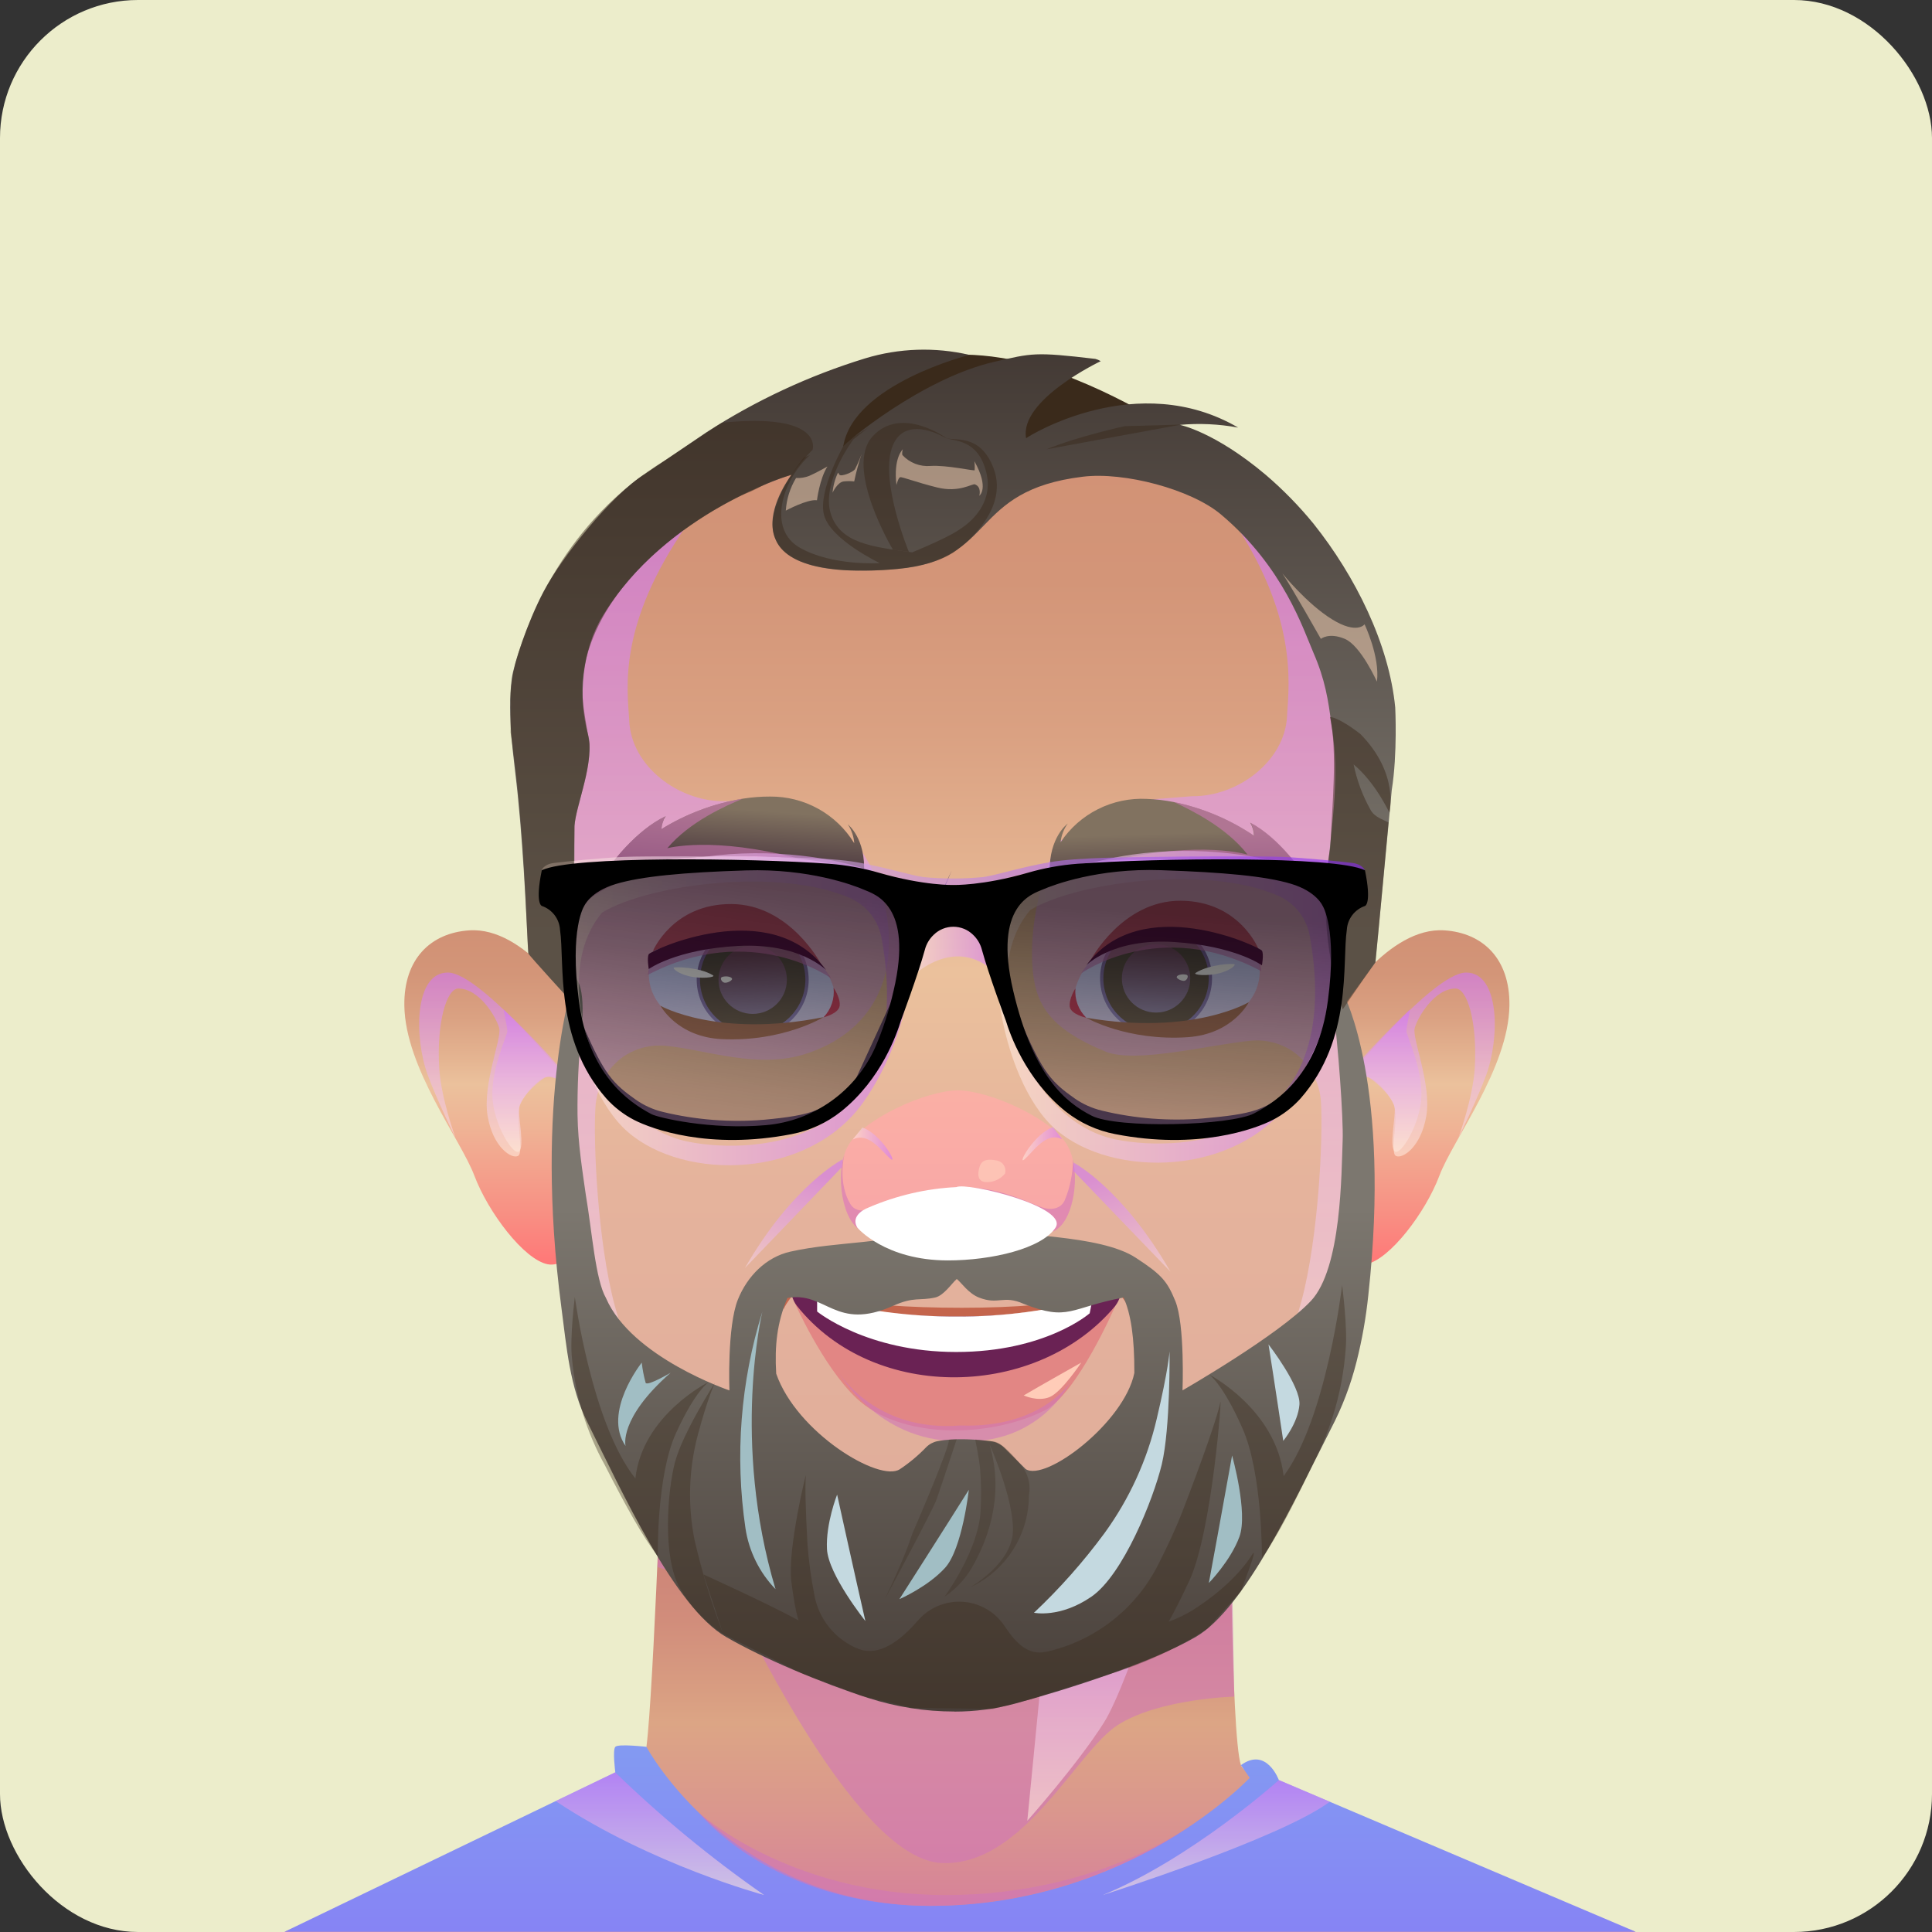 <svg width="280" height="280" viewBox="0 0 280 280" fill="none" xmlns="http://www.w3.org/2000/svg">
<rect x="0" y="0" width="280" height="280" fill="#333333" stroke="none"/>
<rect width="280" height="280" rx="20" fill="#ECEDCB"/>
<path d="M83.226 145.785C83.226 145.785 76.194 134.277 68.001 134.835C62.446 135.207 58.51 138.949 58.6 145.728C58.724 154.796 66.76 165.098 68.751 170.389C70.741 175.681 75.94 182.562 79.385 183.227C82.831 183.892 87.319 177.372 87.319 177.372C87.319 177.372 85.103 154.007 83.226 145.785Z" fill="url(#paint0_linear_1112_3078)"/>
<path style="mix-blend-mode:multiply" opacity="0.6" d="M83.226 157.558C83.226 157.558 69.794 140.95 64.899 140.95C60.005 140.95 60.01 150.395 61.984 155.788C63.348 159.519 66.016 164.912 66.016 164.912C66.016 164.912 63.901 159.119 63.653 154.768C63.264 148.101 64.747 143.255 66.433 143.266C69.529 143.266 71.965 147.515 72.354 149.02C72.743 150.524 69.906 157.101 70.662 161.688C71.418 166.276 74.164 168.023 75.083 167.521C76.002 167.019 74.581 161.852 75.416 160.02C76.25 158.189 78.669 155.512 80.085 156.075C81.5 156.639 83.226 157.558 83.226 157.558Z" fill="url(#paint1_linear_1112_3078)"/>
<path style="mix-blend-mode:multiply" opacity="0.6" d="M83.226 157.557C83.226 157.557 79.91 155.574 78.901 156.205C77.891 156.836 75.331 159.141 75.224 160.589C75.117 162.038 76.036 166.157 75.224 166.873C74.412 167.589 71.485 162.928 71.356 158.842C71.226 154.757 73.527 150.006 73.527 149.454C73.527 148.901 72.963 146.264 72.963 146.264C72.963 146.264 80.829 153.658 83.226 157.557Z" fill="url(#paint2_linear_1112_3078)"/>
<path d="M95.97 209.517C95.97 209.517 94.492 250.419 93.494 254.308C92.496 258.196 41.227 279.977 41.227 279.977H237.055C237.055 279.977 181.343 260.309 179.843 255.807C178.343 251.304 178.281 212.571 178.281 212.571L95.97 209.517Z" fill="url(#paint3_linear_1112_3078)"/>
<path d="M93.686 253.164C93.686 253.164 89.598 252.69 89.175 253.164C88.752 253.637 89.175 256.86 89.175 256.86L41.244 279.966H237.055L185.346 257.987C185.346 257.987 183.564 253.096 179.843 255.818L181.117 257.655C181.117 257.655 163.772 276.213 134.878 276.213C105.984 276.213 93.686 253.164 93.686 253.164Z" fill="url(#paint4_linear_1112_3078)"/>
<g style="mix-blend-mode:multiply" opacity="0.6">
<path d="M95.293 227.116C95.293 227.116 104.947 229.827 107.281 233.997C109.616 238.168 124.627 269.501 136.474 270.008C148.321 270.515 155.99 253.84 161.996 250.002C168.001 246.164 178.879 245.888 178.879 245.888L178.258 211.574L95.981 210.21L95.293 227.116Z" fill="#D177B8"/>
</g>
<path style="mix-blend-mode:multiply" opacity="0.6" d="M151.936 232.639L148.885 263.877C148.885 263.877 156.216 255.643 159.994 249.641C163.772 243.64 170.753 220.134 170.753 220.134L151.936 232.639Z" fill="url(#paint5_linear_1112_3078)"/>
<path style="mix-blend-mode:multiply" opacity="0.6" d="M185.346 257.976C185.346 257.976 172.766 269.309 159.819 274.646C159.819 274.646 185.527 266.475 192.722 261.121L185.346 257.976Z" fill="url(#paint6_linear_1112_3078)"/>
<path style="mix-blend-mode:multiply" opacity="0.6" d="M89.158 256.861C95.86 263.365 103.081 269.313 110.749 274.646C110.749 274.646 94.475 270.301 80.525 261.025L89.158 256.861Z" fill="url(#paint7_linear_1112_3078)"/>
<g style="mix-blend-mode:multiply" opacity="0.6">
<path d="M101.236 262.665C101.236 262.665 114.352 274.646 137.089 274.646C159.825 274.646 173.584 263.877 173.584 263.877C173.584 263.877 157.936 276.202 134.861 276.202C111.787 276.202 101.236 262.665 101.236 262.665Z" fill="#D177B8"/>
</g>
<path d="M194.132 145.785C194.132 145.785 201.164 134.277 209.357 134.835C214.911 135.207 218.847 138.949 218.757 145.728C218.633 154.796 210.597 165.098 208.607 170.389C206.616 175.681 201.423 182.562 197.972 183.227C194.521 183.892 190.038 177.372 190.038 177.372C190.038 177.372 192.282 154.007 194.132 145.785Z" fill="url(#paint8_linear_1112_3078)"/>
<path style="mix-blend-mode:multiply" opacity="0.6" d="M194.132 157.558C194.132 157.558 207.586 140.95 212.481 140.95C217.375 140.95 217.37 150.395 215.396 155.788C214.032 159.519 211.364 164.912 211.364 164.912C211.364 164.912 213.479 159.119 213.733 154.768C214.122 148.101 212.639 143.255 210.953 143.266C207.857 143.266 205.415 147.515 205.026 149.02C204.637 150.524 207.474 157.101 206.718 161.688C205.962 166.276 203.216 168.023 202.297 167.521C201.378 167.019 202.799 161.852 201.964 160.02C201.13 158.189 198.711 155.512 197.295 156.075C195.88 156.639 194.132 157.558 194.132 157.558Z" fill="url(#paint9_linear_1112_3078)"/>
<path style="mix-blend-mode:multiply" opacity="0.6" d="M194.132 157.557C194.132 157.557 197.448 155.574 198.457 156.205C199.466 156.836 202.026 159.141 202.133 160.589C202.241 162.038 201.321 166.157 202.133 166.873C202.945 167.589 205.872 162.928 206.002 158.842C206.131 154.757 203.831 150.006 203.831 149.454C203.831 148.901 204.366 146.264 204.366 146.264C204.366 146.264 196.568 153.658 194.132 157.557Z" fill="url(#paint10_linear_1112_3078)"/>
<path d="M195.175 147.03C199.748 162.348 195.902 168.366 194.611 178.448C193.32 188.53 190.715 196.544 189.119 200.342C188.216 202.286 187.003 204.069 185.527 205.623C180.982 210.734 173.758 216.11 168.864 221.154C167.134 222.92 165.268 224.546 163.281 226.017H163.253C160.653 227.998 157.829 229.666 154.84 230.988C150.176 232.904 138.075 232.904 138.075 232.904C138.075 232.904 125.98 232.904 121.316 230.988C116.065 228.626 111.308 225.291 107.298 221.16C101.518 215.203 93.517 208.716 89.485 202.822C88.887 201.96 87.793 198.843 87.432 198.009C86 194.594 84.472 188.006 83.079 179.232C82.752 177.199 82.376 175.172 81.951 173.151C79.183 159.879 80.823 154.897 83 145.402C84.128 116.261 76.515 98.103 79.402 90.315C82.29 82.526 118.931 61.923 138.047 61.923C151.473 61.923 172.8 69.221 185.047 78.052C190.247 81.805 194.549 88.044 195.412 90.36C198.321 98.142 192.299 137.394 195.175 147.03Z" fill="url(#paint11_linear_1112_3078)"/>
<path style="mix-blend-mode:multiply" opacity="0.6" d="M188.623 188.542C186.367 196.995 180.982 207.319 177.136 212.244C173.928 216.353 165.176 225.544 164.415 226.249C166.386 224.778 168.235 223.151 169.946 221.385C175.642 214.476 188.217 203.864 188.651 201.182C190.664 197.44 193.495 187.888 194.854 177.44C196.111 167.262 199.365 163.757 195.587 148.417C192.361 139.231 198.085 101.045 195.214 93.257C194.363 90.94 183.164 78.193 178.004 74.445C188.155 88.996 186.818 99.067 186.531 103.62C186.531 103.665 186.531 103.71 186.531 103.761C186.226 110.332 179.363 115.46 172.777 115.393L164.573 116.03L153.233 122.06C153.233 122.06 149.111 130.473 149.607 139.704C149.911 145.34 151.834 148.952 160.231 152.407C164.556 154.182 175.388 151.398 181.095 150.846C183.272 150.599 185.467 151.123 187.297 152.328C188.516 153.168 189.524 154.278 190.244 155.571C190.964 156.864 191.376 158.306 191.448 159.784C191.758 164.872 191.098 179.288 188.623 188.542Z" fill="url(#paint12_linear_1112_3078)"/>
<path style="mix-blend-mode:multiply" opacity="0.6" d="M89.107 189.268C91.363 197.722 96.748 208.046 100.588 212.966C103.796 217.074 112.554 226.271 113.309 226.975C111.337 225.504 109.487 223.876 107.777 222.106C102.082 215.203 89.733 204.557 89.079 201.903C87.066 198.161 84.269 188.136 82.876 178.166C81.523 168.282 78.365 164.483 82.143 149.144C85.267 139.265 79.639 101.766 82.51 93.978C83.367 91.667 94.458 79.737 99.618 75.989C89.468 90.546 90.906 99.788 91.193 104.347C91.193 104.392 91.193 104.437 91.193 104.482C91.492 111.059 98.361 116.187 104.947 116.114L111.815 116.041L124.491 122.803C127.613 127.216 129.128 132.564 128.782 137.957C128.478 143.593 125.354 149.989 116.698 152.756C109.802 154.965 102.336 152.142 96.646 151.584C94.469 151.338 92.274 151.862 90.443 153.066C89.227 153.908 88.22 155.018 87.5 156.311C86.78 157.604 86.368 159.044 86.293 160.522C85.972 165.594 86.609 180.015 89.107 189.268Z" fill="url(#paint13_linear_1112_3078)"/>
<g style="mix-blend-mode:multiply" opacity="0.6">
<path d="M186.085 204.98C180.61 209.928 174.311 216.849 169.416 221.887C167.69 223.656 165.825 225.284 163.84 226.756C161.231 228.732 158.4 230.397 155.404 231.715C150.735 233.631 138.639 233.631 138.639 233.631C138.639 233.631 126.544 233.631 121.88 231.715C116.627 229.355 111.87 226.02 107.862 221.887C102.082 215.93 93.432 208.519 89.428 202.613C93.493 207.197 97.874 211.49 102.539 215.462C109.447 221.222 120.956 232.188 138.639 232.188C156.323 232.188 169.574 219.08 172.332 217.074C175.089 215.068 185.724 205.262 186.085 204.98Z" fill="#D177B8"/>
</g>
<path d="M155.517 145.666C155.517 147.977 164.195 149.837 171.644 149.251C178.85 148.687 182.815 145.018 182.561 140.268C182.307 135.517 177.283 132.519 169.439 133.567C160.857 134.694 155.5 140.194 155.517 145.666Z" fill="url(#paint14_linear_1112_3078)"/>
<path d="M155.86 143.238C155.791 144.02 155.897 144.808 156.169 145.544C156.441 146.281 156.873 146.948 157.434 147.498C157.434 147.498 155.178 147.019 155.037 145.881C154.896 144.742 155.86 143.238 155.86 143.238Z" fill="#DD4C6A"/>
<path d="M167.544 149.904C172.026 149.904 175.659 146.274 175.659 141.795C175.659 137.316 172.026 133.686 167.544 133.686C163.063 133.686 159.43 137.316 159.43 141.795C159.43 146.274 163.063 149.904 167.544 149.904Z" fill="url(#paint15_linear_1112_3078)"/>
<path d="M167.544 149.425C171.761 149.425 175.179 146.009 175.179 141.795C175.179 137.581 171.761 134.165 167.544 134.165C163.328 134.165 159.909 137.581 159.909 141.795C159.909 146.009 163.328 149.425 167.544 149.425Z" fill="url(#paint16_linear_1112_3078)"/>
<path style="mix-blend-mode:multiply" d="M167.544 146.749C170.282 146.749 172.501 144.531 172.501 141.795C172.501 139.059 170.282 136.841 167.544 136.841C164.807 136.841 162.588 139.059 162.588 141.795C162.588 144.531 164.807 146.749 167.544 146.749Z" fill="url(#paint17_linear_1112_3078)"/>
<path d="M173.285 140.995C172.783 141.316 175.055 141.491 176.77 141.04C178.309 140.628 179.07 139.913 178.929 139.755C178.788 139.597 175.275 139.727 173.285 140.995Z" fill="white"/>
<path d="M171.982 141.282C171.345 141.085 170.578 141.316 170.539 141.581C170.499 141.846 171.283 142.218 171.666 142.144C172.05 142.071 172.321 141.395 171.982 141.282Z" fill="white"/>
<g style="mix-blend-mode:multiply" opacity="0.6">
<path d="M156.718 141.045C156.718 141.045 168.131 132.885 182.792 140.752L182.679 139.924C182.679 139.924 182.318 136.295 171.542 134.987C160.766 133.68 156.718 141.045 156.718 141.045Z" fill="#D177B8"/>
</g>
<path d="M157.434 147.498C157.434 147.498 163.338 150.919 172.157 150.316C178.687 149.854 180.982 145.244 180.982 145.244C180.982 145.244 172.845 150.124 157.434 147.498Z" fill="#B47C62"/>
<path d="M158.077 139.129C158.077 139.129 162.65 130.479 171.142 130.541C179.634 130.603 182.375 137.512 182.375 137.512C182.375 137.512 167.668 131.369 158.077 139.129Z" fill="#C6546F"/>
<path d="M157.434 139.901C157.434 139.901 161.217 135.957 170.127 136.52C179.036 137.084 182.888 139.901 182.888 139.901C182.888 139.901 183.187 138.284 182.888 137.777C182.589 137.27 165.441 129.059 157.434 139.901Z" fill="#5B164A"/>
<path d="M121.209 145.537C121.266 147.842 112.644 149.938 105.184 149.549C97.966 149.177 93.906 145.605 94.03 140.859C94.154 136.114 99.105 132.97 106.965 133.798C115.576 134.694 121.08 140.065 121.209 145.537Z" fill="url(#paint18_linear_1112_3078)"/>
<path d="M120.803 143.147C120.893 143.927 120.808 144.716 120.556 145.458C120.303 146.201 119.889 146.878 119.343 147.442C119.343 147.442 121.57 146.906 121.694 145.751C121.818 144.596 120.803 143.147 120.803 143.147Z" fill="#DD4C6A"/>
<path d="M109.086 150.096C113.567 150.096 117.2 146.465 117.2 141.987C117.2 137.508 113.567 133.877 109.086 133.877C104.604 133.877 100.971 137.508 100.971 141.987C100.971 146.465 104.604 150.096 109.086 150.096Z" fill="url(#paint19_linear_1112_3078)"/>
<path d="M109.086 149.617C113.302 149.617 116.721 146.201 116.721 141.987C116.721 137.772 113.302 134.356 109.086 134.356C104.869 134.356 101.451 137.772 101.451 141.987C101.451 146.201 104.869 149.617 109.086 149.617Z" fill="url(#paint20_linear_1112_3078)"/>
<path style="mix-blend-mode:multiply" d="M109.086 146.94C111.823 146.94 114.042 144.722 114.042 141.987C114.042 139.251 111.823 137.033 109.086 137.033C106.348 137.033 104.129 139.251 104.129 141.987C104.129 144.722 106.348 146.94 109.086 146.94Z" fill="url(#paint21_linear_1112_3078)"/>
<path d="M103.323 141.339C103.836 141.648 101.569 141.902 99.844 141.474C98.293 141.107 97.509 140.392 97.644 140.251C97.78 140.11 101.298 140.121 103.323 141.339Z" fill="white"/>
<path d="M104.653 141.592C105.285 141.378 106.052 141.592 106.097 141.851C106.142 142.11 105.37 142.511 104.969 142.415C104.569 142.319 104.281 141.71 104.653 141.592Z" fill="white"/>
<g style="mix-blend-mode:multiply" opacity="0.6">
<path d="M120.442 141.772C120.442 141.772 108.894 133.426 93.894 141.282L94.019 140.443C94.019 140.443 94.413 136.774 105.403 135.534C116.394 134.294 120.442 141.772 120.442 141.772Z" fill="#D177B8"/>
</g>
<path d="M119.343 147.414C119.343 147.414 113.529 150.998 104.682 150.603C98.141 150.316 95.727 145.768 95.727 145.768C95.727 145.768 104.005 150.474 119.343 147.414Z" fill="#B47C62"/>
<path d="M119.021 139.766C119.021 139.766 114.51 131.059 105.996 131.02C97.481 130.98 94.616 137.845 94.616 137.845C94.616 137.845 109.48 131.877 119.021 139.766Z" fill="#C6546F"/>
<path d="M119.738 140.611C119.738 140.611 115.948 136.61 106.943 137.095C97.938 137.58 94.024 140.442 94.024 140.442C94.024 140.442 93.737 138.797 94.024 138.29C94.312 137.782 111.73 129.56 119.738 140.611Z" fill="#5B164A"/>
<path d="M152.167 178.583C148.784 179.147 148.192 177.71 145.276 177.71C142.361 177.71 141.397 179.649 138.825 179.649C136.254 179.649 135.284 177.71 132.374 177.71C129.465 177.71 128.878 179.164 125.489 178.583C122.433 178.059 121.029 171.426 122.394 167.273C122.394 167.273 122.394 167.273 122.394 167.245C122.539 166.805 122.728 166.38 122.957 165.977C125.213 162.1 134.309 158.025 138.82 158.025C143.331 158.025 152.449 162.1 154.682 165.977C155.046 166.628 155.312 167.328 155.471 168.056C156.447 172.21 155.032 178.088 152.167 178.583Z" fill="url(#paint22_linear_1112_3078)"/>
<g style="mix-blend-mode:multiply" opacity="0.6">
<path d="M152.167 178.583C148.784 179.147 148.192 177.71 145.276 177.71C142.361 177.71 141.397 179.648 138.825 179.648C136.254 179.648 135.284 177.71 132.374 177.71C129.465 177.71 128.878 179.164 125.489 178.583C122.433 178.059 121.029 171.426 122.394 167.273C122.292 167.667 121.429 171.471 123.239 174.498C123.893 175.591 125.269 175.625 126.459 175.157C129.126 174.12 133.79 172.007 139.818 172.069C144.893 172.119 148.964 174.244 150.943 174.96C152.28 175.439 153.763 175.23 154.327 173.917C155.094 172.058 155.492 170.067 155.5 168.056C156.447 172.21 155.032 178.087 152.167 178.583Z" fill="#D077B7"/>
</g>
<path d="M151.423 178.206C153.114 178.166 149.951 171.612 144.526 176.735C144.526 176.735 149.573 178.431 151.423 178.206Z" fill="url(#paint23_linear_1112_3078)"/>
<path d="M126.341 177.868C124.677 177.676 129.42 171.81 133.344 177.028C133.344 177.028 127.593 178.014 126.341 177.868Z" fill="url(#paint24_linear_1112_3078)"/>
<path style="mix-blend-mode:multiply" opacity="0.6" d="M123.578 165.154C125.873 163.971 127.79 166.873 129.014 167.921C130.237 168.969 127.773 164.371 124.982 163.413L123.578 165.154Z" fill="url(#paint25_linear_1112_3078)"/>
<path style="mix-blend-mode:multiply" opacity="0.6" d="M153.949 165.126C151.654 163.903 149.742 166.907 148.513 167.994C147.284 169.082 149.827 164.32 152.618 163.345L153.949 165.126Z" fill="url(#paint26_linear_1112_3078)"/>
<path opacity="0.7" d="M142.073 168.834C141.831 169.364 141.34 171.117 142.727 171.308C143.281 171.359 143.839 171.274 144.351 171.058C144.863 170.843 145.315 170.505 145.665 170.074C145.717 169.88 145.73 169.677 145.703 169.478C145.676 169.279 145.609 169.087 145.508 168.913C145.406 168.74 145.271 168.588 145.11 168.467C144.949 168.346 144.766 168.258 144.571 168.209C143.562 168.011 142.502 167.91 142.073 168.834Z" fill="#FFCDBD"/>
<path d="M124.801 54.236C131.186 51.588 138.18 50.763 145.006 51.852C156.582 53.633 169.061 61.737 169.061 61.737L134.872 75.567L116.901 65.378L124.801 54.236Z" fill="#3A2A1B"/>
<path d="M102.398 62.645C109.531 58.034 117.268 54.431 125.388 51.937C130.296 50.446 135.51 50.273 140.506 51.435C140.506 51.435 123.657 55.645 122.207 64.701C122.422 64.239 133.559 54.867 144.041 52.45C149.596 51.171 149.911 50.973 158.759 52.016C159.029 52.086 159.288 52.197 159.526 52.343C159.526 52.343 147.684 57.944 148.71 63.512C149.207 63.107 164.871 53.459 179.442 61.968C176.654 61.453 173.808 61.32 170.984 61.574C170.984 61.574 176.003 62.543 183.452 68.827C185.962 70.974 188.276 73.34 190.365 75.899C196.444 83.513 201.327 93.369 202.207 102.544C202.207 102.544 202.551 109.199 201.705 114.485L199.348 139.468L194.605 145.965C192.614 139.98 191.847 133.656 192.35 127.368C192.451 124.781 193.404 117.512 193.478 114.063C193.63 111.047 193.458 108.024 192.965 105.046C192.502 101.411 192.034 98.469 190.354 94.603C188.871 91.177 186.012 82.177 176.944 74.552C172.602 70.906 162.926 68.353 156.949 69.086C140.37 71.081 144.476 81.18 130.113 82.453C102.274 84.91 114.719 68.798 114.719 68.798C114.719 68.798 96.505 74.124 87.28 89.374C84.393 94.136 83.711 101.09 85.21 106.382C86.293 110.191 83.412 116.875 83.254 119.76C83.254 133.657 83.006 145.396 83.006 145.396C83.006 145.396 76.594 138.385 76.577 138.16C76.414 136.075 76.013 124.905 75.038 115.246C74.474 109.611 73.442 103.902 74.181 98.289C74.446 96.294 76.487 90.078 78.754 85.778C81.399 80.768 88.662 71.656 93.488 68.68L102.398 62.645Z" fill="url(#paint27_linear_1112_3078)"/>
<path d="M152.128 126.399C152.128 126.399 154.868 125.091 161.573 124.646C163.563 124.511 165.898 124.46 168.616 124.533C175.445 124.679 182.248 125.434 188.944 126.788C188.871 126.579 185.437 121.434 181.168 119.219C181.522 119.79 181.717 120.446 181.732 121.118C178.216 118.746 174.267 117.087 170.11 116.238C168.82 115.98 167.511 115.828 166.197 115.782C163.75 115.658 161.314 116.17 159.125 117.27C156.937 118.369 155.072 120.018 153.712 122.054C153.815 121.079 154.173 120.148 154.75 119.354C154.75 119.354 152.02 121.287 152.128 126.399Z" fill="url(#paint28_linear_1112_3078)"/>
<g style="mix-blend-mode:multiply" opacity="0.6">
<path d="M161.607 124.646C163.597 124.511 165.932 124.46 168.65 124.533C175.479 124.679 182.282 125.434 188.978 126.788C188.905 126.579 185.47 121.434 181.202 119.219C181.556 119.79 181.751 120.446 181.766 121.118C178.249 118.746 174.301 117.087 170.144 116.238C172.529 117.365 177.723 119.862 180.801 123.846C180.779 123.868 174.272 121.795 161.607 124.646Z" fill="#CF77B6"/>
</g>
<path d="M159.791 185.008C159.791 185.008 162.853 187.741 163.738 189.77C163.738 189.77 164.234 186.225 161.764 184.535L159.791 185.008Z" fill="#C4654C"/>
<path d="M117.493 185.008C117.493 185.008 114.431 187.741 113.546 189.77C113.546 189.77 113.055 186.225 115.52 184.535L117.493 185.008Z" fill="#C4654C"/>
<path d="M116.388 187.352C116.388 187.352 123.093 189.533 139.395 189.533C155.697 189.533 161.263 187.104 161.263 187.104C161.263 187.104 153.492 190.796 138.566 190.796C123.64 190.796 116.388 187.352 116.388 187.352Z" fill="#C4654C"/>
<path d="M125.213 126.59C125.213 126.59 122.529 125.176 115.847 124.466C113.862 124.252 111.527 124.105 108.809 124.077C101.979 123.958 95.151 124.449 88.408 125.542C88.492 125.339 92.129 120.329 96.477 118.289C96.108 118.849 95.894 119.497 95.857 120.166C99.465 117.934 103.477 116.433 107.665 115.748C108.97 115.541 110.29 115.439 111.612 115.443C114.055 115.423 116.462 116.035 118.599 117.22C120.735 118.405 122.528 120.123 123.803 122.206C123.736 121.23 123.415 120.288 122.873 119.473C122.873 119.473 125.517 121.49 125.213 126.59Z" fill="url(#paint29_linear_1112_3078)"/>
<g style="mix-blend-mode:multiply" opacity="0.6">
<path d="M115.841 124.466C113.856 124.252 111.522 124.105 108.804 124.077C101.973 123.958 95.146 124.449 88.402 125.542C88.487 125.339 92.124 120.329 96.471 118.289C96.102 118.849 95.888 119.497 95.851 120.166C99.46 117.935 103.471 116.433 107.659 115.748C105.229 116.757 99.945 119.067 96.708 122.933C96.708 122.933 103.272 121.113 115.841 124.466Z" fill="#CF77B6"/>
</g>
<path d="M115.052 188.542C115.052 188.542 119.179 197.958 124.113 202.63C130.361 208.519 143.111 208.519 151.372 204.422C156.12 202.072 161.64 189.252 161.64 189.252L138.566 198.06L115.052 188.542Z" fill="#E28684"/>
<g style="mix-blend-mode:multiply" opacity="0.6">
<path d="M121.57 198.939C121.57 198.939 127.209 208.846 138.69 208.846C150.661 209.652 155.077 200.393 155.077 200.393C155.077 200.393 150.808 207.02 139.175 206.592C126.865 207.589 121.57 198.939 121.57 198.939Z" fill="#D177B8"/>
</g>
<path d="M161.64 186.93C161.64 186.93 154.603 190.807 138.566 190.807C122.523 190.807 115.491 186.93 115.491 186.93C113.907 187.189 115.491 189.252 115.491 189.252C126.73 203.385 150.453 202.737 161.64 189.252C161.64 189.252 163.219 187.189 161.64 186.93Z" fill="#6A2254"/>
<path d="M118.424 188.113V190.074C118.424 190.074 125.585 195.941 138.566 195.941C151.547 195.941 157.924 190.333 157.924 190.333L158.347 188.231C151.9 189.978 145.246 190.844 138.566 190.807C131.761 190.822 124.985 189.915 118.424 188.113Z" fill="white"/>
<path d="M148.637 212.898L145.553 209.827C145.021 209.298 144.329 208.961 143.585 208.869C141.837 208.649 138.47 208.356 135.842 208.869C135.229 208.998 134.666 209.304 134.224 209.748C133.075 210.943 131.799 212.009 130.418 212.926C127.48 214.893 115.463 207.635 112.492 199.08C112.255 195.011 112.61 191.703 114.116 188.108C119.755 187.11 121.051 192.999 129.47 189.235C132.459 187.893 133.277 188.547 135.527 188.046C136.795 187.764 137.963 185.955 138.634 185.386H138.696C139.372 185.949 140.353 187.437 141.865 188.046C144.735 189.173 145.383 187.629 148.372 188.97C154.936 191.545 154.97 189.533 162.836 188.046C163.902 190.424 164.42 193.878 164.398 198.978C162.943 206.152 151.519 214.825 148.637 212.904M138.329 248.058C141.308 248.062 144.274 247.67 147.148 246.891C154.744 244.829 166.834 240.98 173.273 237.249C180.519 233.051 187.89 216.849 192.914 207.02C194.529 203.938 195.771 200.675 196.613 197.299C197.405 194.15 197.971 190.948 198.305 187.719C201.66 157.253 194.775 144.196 194.775 144.196C194.296 144.302 193.874 144.582 193.589 144.98C193.304 145.378 193.176 145.867 193.23 146.354C193.912 151.156 194.707 162.072 194.589 165.233C194.402 169.95 194.459 183.785 189.987 188.541C185.329 193.495 171.379 201.503 171.379 201.503C171.379 201.503 171.745 191.968 170.33 188.541C169.168 185.724 168.413 184.76 164.618 182.292C159.351 178.826 146.551 179.215 143.945 178.088C142.383 178.381 138.87 180.624 138.639 180.669C138.639 180.669 135.183 178.414 133.598 178.099C129.166 180.325 121.429 179.852 114.55 181.396C111.009 182.19 108.302 184.969 106.943 188.333C105.358 192.278 105.714 201.509 105.714 201.509C105.714 201.509 91.532 196.724 87.821 188.119C86.288 185.459 85.797 178.414 84.895 173.128C84.427 169.787 83.767 165.83 83.699 161.593C83.659 157.56 83.847 153.527 84.263 149.516C84.985 142.302 83.248 141.626 83.248 141.626C83.248 141.626 77.31 158.792 81.376 189.618C82.12 195.293 82.572 201.013 85.132 206.135C90.156 216.189 97.746 232.904 105.206 237.227C110.619 240.36 119.027 243.893 125.839 246.086C129.873 247.386 134.085 248.048 138.323 248.047L138.329 248.058Z" fill="url(#paint30_linear_1112_3078)"/>
<g style="mix-blend-mode:soft-light">
<path d="M148.366 202.236C148.366 202.236 150.368 203.182 152.111 202.478C153.853 201.773 156.701 197.479 156.701 197.479C156.701 197.479 150.25 201.109 148.366 202.236Z" fill="#FFCCB8"/>
</g>
<path style="mix-blend-mode:multiply" opacity="0.6" d="M169.619 184.287C162.667 172.193 155.612 168.507 155.612 168.507L155.556 169.685L169.619 184.287Z" fill="url(#paint31_linear_1112_3078)"/>
<path style="mix-blend-mode:multiply" opacity="0.6" d="M107.964 183.768C114.911 171.674 122.134 168.022 122.134 168.022L122.016 169.15L107.964 183.768Z" fill="url(#paint32_linear_1112_3078)"/>
<path opacity="0.38" d="M143.872 247.68L149.207 246.311C149.207 246.311 153.667 244.863 160.896 242.597C165.883 241.091 170.63 238.882 174.993 236.037L179.82 230.655C179.82 230.655 182.64 223.403 181.393 225.409C180.147 227.415 177.401 230.481 172.76 233.417C171.687 234.061 170.554 234.599 169.377 235.023C170.121 233.693 171.108 231.794 172.366 229.089C175.693 221.937 177.164 201.475 176.849 203.244C176.533 205.014 174.424 211.134 171.339 219.125C170.437 221.458 169.197 224.107 167.888 226.688C166.295 229.873 164.013 232.664 161.209 234.86C158.404 237.056 155.146 238.601 151.671 239.385H151.592C149.088 239.948 147.301 238.258 145.592 235.665C144.916 234.644 144.012 233.793 142.95 233.181C141.888 232.57 140.699 232.213 139.475 232.141C138.252 232.068 137.028 232.281 135.902 232.762C134.775 233.244 133.776 233.981 132.983 234.916C130.429 237.869 127.395 240.033 124.593 239.024H124.548C122.859 238.379 121.368 237.306 120.221 235.909C119.074 234.513 118.311 232.842 118.006 231.061C117.538 228.661 117.21 226.236 117.025 223.797C116.743 218.725 116.653 214.938 116.8 213.884C116.946 212.83 114.11 224.502 114.679 229.128C115.181 233.186 115.655 234.595 115.745 234.843C110.963 232.25 101.964 228.187 101.964 228.187L104.823 236.832L116.072 242.467L124.954 245.798L132.25 247.517L143.872 247.68Z" fill="#3A2A1B"/>
<path opacity="0.38" d="M83.31 187.967C83.31 187.967 82.543 194.019 82.904 196.933C83.401 202.345 85.022 207.595 87.663 212.346C90.68 218.252 93.274 222.946 95.338 225.533C95.338 225.533 95.112 213.957 97.971 207.696C100.83 201.435 102.742 200.274 102.742 200.274C102.742 200.274 93.099 205.036 92.084 214.273C85.763 206.361 83.31 187.967 83.31 187.967Z" fill="#3A2A1B"/>
<path opacity="0.49" d="M201.231 119.197C200.577 126.1 199.844 134.587 199.314 139.484C197.058 142.663 194.605 146.281 194.605 146.281C194.605 146.281 190.472 134.852 192.79 122.843C193.06 116.909 193.867 108.872 192.75 103.919C192.75 103.919 193.81 103.8 197.143 106.365C202.855 112.152 201.361 117.788 201.361 117.788C201.361 117.788 199.359 113.432 196.179 110.788C196.645 113.078 197.463 115.281 198.603 117.32C199.184 118.436 200.397 118.746 201.231 119.197Z" fill="#3A2A1B"/>
<path opacity="0.38" d="M194.51 186.253C194.51 186.253 195.344 192.622 195.011 195.687C194.582 201.344 193.021 206.857 190.421 211.901C187.467 218.1 184.923 223.048 182.888 225.77C182.888 225.77 182.984 213.591 180.068 207.003C177.153 200.415 175.213 199.187 175.213 199.187C175.213 199.187 184.918 204.202 186.034 213.924C192.26 205.6 194.51 186.253 194.51 186.253Z" fill="#3A2A1B"/>
<g style="mix-blend-mode:soft-light">
<path d="M149.849 233.732C153.603 230.198 157.028 226.331 160.084 222.18C163.682 217.223 166.251 211.597 167.64 205.634C169.332 198.505 169.501 195.845 169.501 195.845C169.501 195.845 169.636 206.924 168.373 212.233C167.133 217.339 162.762 228.238 158.189 231.394C153.616 234.55 149.849 233.732 149.849 233.732Z" fill="#C4D9E0"/>
</g>
<path opacity="0.38" d="M104.823 236.815C103.106 232.351 101.71 227.771 100.644 223.11C99.653 218.077 99.823 212.885 101.14 207.927C102.663 202.292 103.616 200.393 103.616 200.393C103.616 200.393 98.907 207.719 97.808 211.974C96.748 216.043 95.953 225.64 98.535 230.16C100.065 232.851 102.222 235.134 104.823 236.815Z" fill="#3A2A1B"/>
<g style="mix-blend-mode:soft-light">
<path d="M90.663 209.562C90.663 209.562 89.598 205.617 97.188 198.95C97.188 198.95 93.838 200.928 93.573 200.415C93.305 199.454 93.116 198.472 93.009 197.479C93.009 197.479 87.274 204.665 90.663 209.562Z" fill="#A1BEC4"/>
</g>
<g style="mix-blend-mode:multiply">
<path d="M124.26 177.93C123.347 176.425 124.824 175.411 125.89 174.999C129.917 173.262 134.224 172.26 138.605 172.041C140.213 171.302 154.958 174.903 152.968 177.93C150.977 180.956 143.731 182.669 137.371 182.669C128.241 182.669 124.26 177.93 124.26 177.93Z" fill="white"/>
</g>
<path style="mix-blend-mode:multiply" opacity="0.6" d="M131.326 129.493C129.245 124.917 103.413 118.949 86.299 129.679C79.16 134.148 82.684 156.853 90.996 164.055C99.308 171.257 117.228 170.818 125.066 159.817C132.904 148.817 133.412 134.069 131.326 129.493ZM99.612 165.436C86.141 162.646 79.312 141.434 87.302 132.226C94.069 128.174 112.971 125.632 123.268 130.186C124.439 130.719 125.463 131.53 126.249 132.548C127.035 133.567 127.56 134.762 127.779 136.03C133.074 165.689 109.807 167.544 99.612 165.436Z" fill="url(#paint33_linear_1112_3078)"/>
<path style="mix-blend-mode:multiply" opacity="0.6" d="M193.354 129.16C191.267 124.584 165.441 118.616 148.321 129.346C141.188 133.815 144.712 156.52 153.018 163.694C161.325 170.868 179.256 170.457 187.089 159.451C194.921 148.445 195.44 133.736 193.354 129.16ZM161.64 165.126C148.169 162.308 141.306 141.102 149.331 131.876C156.063 127.825 174.999 125.283 185.29 129.836C186.467 130.366 187.496 131.175 188.288 132.194C189.079 133.213 189.608 134.41 189.829 135.68C195.102 165.329 171.835 167.211 161.64 165.126Z" fill="url(#paint34_linear_1112_3078)"/>
<path d="M137.923 126.156L123.882 156.673C120.02 160.967 117.589 161.638 110.749 162.28C105.833 162.69 100.883 162.31 96.088 161.153C94.671 160.815 93.332 160.21 92.141 159.372C88.825 157.039 87.568 155.67 84.635 148.913L87.59 158.239C88.732 159.565 90.109 160.669 91.65 161.497C94.182 162.844 101.868 165.588 113.839 163.154C113.839 163.154 113.868 163.154 113.839 163.154C116.918 162.218 117.482 162.59 119.788 160.578L119.828 160.539C121.847 158.769 124.401 157.687 125.726 155.315L137.923 126.156Z" fill="#634A66"/>
<path d="M184.563 160.454C187.089 159.558 188.019 157.507 189.344 155.134L187.844 156.78C183.982 161.074 181.219 161.452 174.379 162.094C169.463 162.501 164.513 162.121 159.718 160.967C158.292 160.627 156.944 160.023 155.742 159.186C152.426 156.853 151.169 155.478 148.237 148.721L149.641 153.15C150.458 155.785 151.893 158.186 153.825 160.155C154.246 160.603 154.726 160.992 155.252 161.311C157.783 162.652 168.537 165.633 177.441 162.967L184.563 160.454Z" fill="#634A66"/>
<path style="mix-blend-mode:multiply" opacity="0.6" d="M83.005 131.672C79.74 139.381 82.971 149.052 84.437 152.236C85.605 154.772 87.105 157.928 90.522 160.441C91.469 161.134 94.198 162.988 100.018 163.822C105.549 164.594 112.987 165.637 119.805 161.247C129.278 155.149 130.518 144.414 130.885 137.578C130.992 135.453 130.733 133.261 129.481 131.379C127.789 128.775 126.267 127.434 119.607 126.499C107.946 124.881 100.316 125.371 91.266 125.935C86.563 126.172 84.477 128.195 83.005 131.672Z" fill="url(#paint35_linear_1112_3078)"/>
<path style="mix-blend-mode:multiply" opacity="0.6" d="M192.057 131.262C195.322 138.972 192.09 148.636 190.624 151.826C189.457 154.356 187.957 157.518 184.54 160.031C183.593 160.725 180.863 162.579 175.038 163.413C169.507 164.19 162.069 165.233 155.257 160.843C145.778 154.74 144.543 144.004 144.177 137.174C144.064 135.055 144.323 132.863 145.581 130.975C147.272 128.377 148.795 127.03 155.454 126.1C167.116 124.483 174.745 124.973 183.796 125.537C188.465 125.756 190.574 127.785 192.057 131.262Z" fill="url(#paint36_linear_1112_3078)"/>
<path style="mix-blend-mode:multiply" opacity="0.6" d="M196.094 125.08C194.707 124.883 189.006 124.319 185.944 124.19C182.882 124.06 170.871 124.122 167.336 124.19C163.8 124.257 156.289 124.223 152.003 124.979C147.718 125.734 144.351 126.861 142.417 127.12C139.578 127.383 136.72 127.383 133.88 127.12C131.935 126.861 128.568 125.739 124.294 124.979C120.02 124.218 112.492 124.257 108.962 124.19C105.432 124.122 93.398 124.054 90.353 124.19C87.308 124.325 81.613 124.883 80.203 125.08C78.793 125.277 78.478 126.128 78.478 126.128C84.077 124.607 101.112 125.114 105.398 125.046C109.683 124.979 121.39 125.373 124.294 125.869C127.198 126.365 133.987 128.258 133.987 128.258H142.265C142.265 128.258 149.06 126.365 151.958 125.869C154.857 125.373 166.569 124.979 170.854 125.046C175.14 125.114 192.181 124.607 197.775 126.128C197.82 126.128 197.476 125.277 196.094 125.08Z" fill="url(#paint37_linear_1112_3078)"/>
<path style="mix-blend-mode:multiply" opacity="0.6" d="M131.264 142.426C131.264 142.426 137.951 134.734 144.504 141.198L144.346 136.824C144.346 136.824 138.932 130.428 131.827 137.332L131.264 142.426Z" fill="url(#paint38_linear_1112_3078)"/>
<path opacity="0.49" d="M96.5 66.646L104.597 61.269C119.473 59.765 117.77 65.164 117.77 65.164C116.67 66.307 115.649 67.523 114.713 68.804C109.994 70.247 110.907 70.416 107.879 71.622C107.879 71.622 89.13 79.827 85.007 95.246C83.84 100.194 84.523 102.093 85.425 107.768C85.6 112.147 83.536 116.542 83.265 119.602C83.085 127.402 83.152 145.526 83.152 145.526C83.152 145.526 76.577 138.352 76.572 138.2C76.273 134.925 76.098 120.391 74 106.156L74.046 102.048C73.826 99.985 74.457 96.976 74.835 95.618C76.543 89.886 81.726 75.572 96.5 66.646Z" fill="#3A2A1B"/>
<path opacity="0.27" d="M137.523 208.649C137.59 209.776 133.463 219.39 132.386 221.892C132.25 222.208 132.126 222.523 132.019 222.85C131.737 223.724 131.179 225.155 130.931 225.736C129.69 228.723 128.557 231.106 128.241 231.766C128.241 231.766 135.149 218.956 135.73 217.316C136.31 215.676 138.651 208.593 138.651 208.593L137.523 208.649Z" fill="#3A2A1B"/>
<path opacity="0.27" d="M149.122 216.674C149.127 219.218 148.473 221.72 147.223 223.936C145.973 226.153 144.17 228.007 141.989 229.32C141.557 229.583 141.109 229.818 140.647 230.024C141.053 229.793 146.675 226.434 146.804 221.887C146.928 217.17 143.421 209.353 143.421 209.353C145.705 217.068 142.885 223.746 140.776 227.319C139.799 228.954 138.47 230.352 136.886 231.411C136.886 231.411 141.741 224.851 142.113 219.069C142.231 217.003 142.209 214.932 142.045 212.87C141.915 211.45 141.34 208.626 141.34 208.626L144.03 208.925C144.03 208.925 145.276 208.75 148.372 212.87C149.103 213.994 149.371 215.357 149.122 216.674Z" fill="#3A2A1B"/>
<path opacity="0.49" d="M163.011 61.765C163.011 61.765 156.345 63.191 151.682 65.113L171.193 61.534L163.011 61.765Z" fill="#3A2A1B"/>
<g style="mix-blend-mode:soft-light" opacity="0.5">
<path d="M185.854 83.107C185.854 83.107 189.395 87.503 193.038 89.751C196.681 92 197.763 90.478 197.763 90.478C197.763 90.478 200.019 95.184 199.556 98.79C199.556 98.79 197.222 93.572 194.904 92.591C192.587 91.611 191.431 92.591 191.431 92.591C191.431 92.591 187.123 84.972 185.854 83.107Z" fill="#FFD9BB"/>
</g>
<g style="mix-blend-mode:soft-light">
<path d="M183.841 194.842C183.841 194.842 188.538 200.9 188.324 203.577C188.109 206.254 185.978 208.823 185.978 208.823C185.978 208.823 184.636 199.801 183.841 194.842Z" fill="#C4D9E0"/>
</g>
<g style="mix-blend-mode:soft-light">
<path d="M178.563 210.942C178.563 210.942 180.903 219.227 179.628 222.715C178.354 226.203 175.196 229.416 175.196 229.416C175.196 229.416 177.395 217.496 178.563 210.942Z" fill="#A1BEC4"/>
</g>
<g style="mix-blend-mode:soft-light">
<path d="M140.41 215.913C140.41 215.913 139.462 224.468 136.97 227.218C134.478 229.968 130.344 231.766 130.344 231.766C130.344 231.766 136.874 221.549 140.41 215.913Z" fill="#A1BEC4"/>
</g>
<g style="mix-blend-mode:soft-light">
<path d="M125.416 234.933C125.416 234.933 120.036 228.21 119.85 224.502C119.664 220.793 121.322 216.612 121.322 216.612C121.322 216.612 123.927 228.446 125.416 234.933Z" fill="#C4D9E0"/>
</g>
<path opacity="0.49" d="M138.882 79.545C138.882 79.545 146.365 74.276 144.019 67.93C142.118 62.802 138.38 63.935 137.06 63.49C138.34 63.958 141.735 63.642 142.936 68.438C144.273 73.746 139.141 76.671 139.141 76.671C139.141 76.671 138.07 77.624 132.2 80.052C126.662 79.258 121.672 78.852 120.358 74.304C119.1 69.897 123.431 64.019 123.674 63.687L125.895 61.923L123.465 63.49L122.568 64.025C122.348 64.408 118.508 71.098 119.416 74.614C120.347 78.221 127.514 81.608 127.514 81.608C127.514 81.608 120.702 82.076 115.943 79.393C111.183 76.711 113.309 69.649 117.375 65.958L117.2 66.031L116.484 66.324C116.112 66.787 110.354 73.853 112.413 78.159C114.195 83.028 124.598 82.667 124.598 82.667C124.598 82.667 134.624 83.113 138.882 79.545Z" fill="#3A2A1B"/>
<path opacity="0.49" d="M131.72 79.985C131.72 79.985 127.604 70.027 129.234 64.995C130.863 59.962 136.564 63.219 136.564 63.219L137.258 63.563C137.258 63.563 130.655 58.688 126.47 63.236C122.286 67.784 129.403 79.653 129.403 79.653L131.72 79.985Z" fill="#3A2A1B"/>
<g style="mix-blend-mode:soft-light" opacity="0.5">
<path d="M130.846 65.113C130.846 65.113 129.448 66.336 129.921 70.292C129.921 70.292 130.17 69.26 130.446 69.165C130.722 69.069 132.656 69.864 135.842 70.653C139.028 71.442 140.917 70.049 141.29 70.196C142.305 70.579 141.927 71.853 141.927 71.853C141.927 71.853 143.427 70.805 141.216 66.843C141.272 67.276 141.283 67.715 141.25 68.15C141.165 68.286 137.235 67.378 134.85 67.53C134.094 67.593 133.334 67.482 132.628 67.207C131.921 66.931 131.287 66.499 130.773 65.941C130.732 65.663 130.757 65.379 130.846 65.113Z" fill="#FFD9BB"/>
</g>
<g style="mix-blend-mode:soft-light" opacity="0.5">
<path d="M124.875 65.8C124.601 66.55 124.281 67.282 123.916 67.993C123.6 68.46 121.897 69.12 121.66 68.804L121.452 68.494C121.016 69.408 120.748 70.393 120.662 71.402C120.662 71.402 121.362 69.875 122.275 69.773C122.781 69.714 123.292 69.714 123.798 69.773C124.078 68.429 124.438 67.102 124.875 65.8Z" fill="#FFD9BB"/>
</g>
<g style="mix-blend-mode:soft-light" opacity="0.5">
<path d="M118.401 72.501C118.401 72.501 118.79 69.362 119.918 67.609C119.918 67.609 118.226 68.567 117.296 68.962C116.684 69.205 116.026 69.313 115.367 69.278C114.502 70.71 113.993 72.33 113.884 74C113.884 74 117.025 72.309 118.401 72.501Z" fill="#FFD9BB"/>
</g>
<g style="mix-blend-mode:soft-light">
<path d="M108.037 221.481C106.49 210.97 107.327 200.247 110.484 190.103C110.484 190.103 105.973 208.863 112.396 230.317C110.059 227.897 108.535 224.808 108.037 221.481Z" fill="#A1BEC4"/>
</g>
<path d="M197.82 126.128C193.574 124.009 167.527 124.364 156.182 125.182C153.741 125.364 151.326 125.8 148.975 126.483C142.434 128.377 138.171 128.259 138.171 128.259C138.171 128.259 133.908 128.377 127.373 126.483C125.022 125.8 122.607 125.364 120.166 125.182C108.821 124.364 82.769 124.009 78.523 126.128C77.513 130.992 78.523 131.296 78.523 131.296C79.256 131.544 79.899 132.004 80.369 132.618C80.839 133.233 81.115 133.973 81.162 134.745C81.872 139.614 80.31 150.558 87.855 159.181C89.007 160.464 90.383 161.527 91.915 162.319C94.447 163.616 102.781 166.698 114.753 164.36C117.363 163.858 119.814 162.735 121.897 161.085C127.767 156.385 129.995 149.781 130.564 147.926C130.564 147.926 133.062 141.226 134.027 137.687C134.238 136.834 134.693 136.061 135.335 135.461C136.095 134.723 137.112 134.311 138.171 134.311C139.23 134.311 140.248 134.723 141.008 135.461C141.65 136.061 142.104 136.834 142.316 137.687C143.28 141.226 145.778 147.926 145.778 147.926C146.342 149.781 148.598 156.38 154.445 161.085C156.535 162.736 158.991 163.859 161.607 164.36C173.572 166.698 181.907 163.616 184.438 162.319C185.972 161.529 187.347 160.465 188.499 159.181C196.049 150.558 194.481 139.614 195.192 134.745C195.24 133.973 195.517 133.234 195.987 132.62C196.457 132.005 197.099 131.545 197.831 131.296C197.831 131.296 198.823 130.992 197.82 126.128ZM129.499 143.598C128.869 146.406 127.98 149.149 126.843 151.792C125.45 154.909 123.249 157.597 120.468 159.578C117.687 161.56 114.427 162.763 111.025 163.063C102.99 163.79 95.338 161.97 94.396 161.463C90.951 159.637 85.295 155.625 83.902 145.086C82.51 134.548 84.663 131.313 84.663 131.313C84.663 131.313 85.526 129.239 89.225 128.123C92.924 127.007 99.015 126.433 108.121 126.145C117.228 125.858 123.668 128.275 125.19 128.935C126.713 129.594 132.442 131.093 129.499 143.615V143.598ZM192.44 145.069C191.047 155.608 185.239 159.513 181.794 161.339C178.348 163.165 161.911 163.593 158.206 161.694C154.501 159.795 149.787 156.12 146.844 143.598C143.9 131.076 149.635 129.56 151.158 128.901C152.68 128.242 159.114 125.807 168.221 126.111C177.328 126.416 183.412 126.974 187.117 128.09C190.822 129.205 191.684 131.279 191.684 131.279C191.684 131.279 193.839 134.548 192.44 145.086V145.069Z" fill="url(#paint39_linear_1112_3078)"/>
<defs>
<linearGradient id="paint0_linear_1112_3078" x1="73.008" y1="183.278" x2="73.008" y2="134.813" gradientUnits="userSpaceOnUse">
<stop stop-color="#FF7777"/>
<stop offset="0.15" stop-color="#F88F83"/>
<stop offset="0.41" stop-color="#EFB395"/>
<stop offset="0.54" stop-color="#EBC19C"/>
<stop offset="0.61" stop-color="#E5B592"/>
<stop offset="0.74" stop-color="#DAA182"/>
<stop offset="0.87" stop-color="#D39578"/>
<stop offset="1" stop-color="#D19175"/>
</linearGradient>
<linearGradient id="paint1_linear_1112_3078" x1="71.999" y1="167.622" x2="71.999" y2="140.95" gradientUnits="userSpaceOnUse">
<stop stop-color="#FFEADB"/>
<stop offset="0.99" stop-color="#D177F4"/>
</linearGradient>
<linearGradient id="paint2_linear_1112_3078" x1="77.31" y1="166.946" x2="77.31" y2="146.264" gradientUnits="userSpaceOnUse">
<stop stop-color="#FFEADB"/>
<stop offset="0.99" stop-color="#D177F4"/>
</linearGradient>
<linearGradient id="paint3_linear_1112_3078" x1="139.141" y1="279.977" x2="139.141" y2="209.517" gradientUnits="userSpaceOnUse">
<stop stop-color="#D57C9D"/>
<stop offset="0.25" stop-color="#DA978D"/>
<stop offset="0.43" stop-color="#DCA585"/>
<stop offset="0.46" stop-color="#DAA183"/>
<stop offset="0.64" stop-color="#D18D7B"/>
<stop offset="0.82" stop-color="#CC8177"/>
<stop offset="1" stop-color="#CA7D75"/>
</linearGradient>
<linearGradient id="paint4_linear_1112_3078" x1="139.141" y1="279.977" x2="139.141" y2="252.955" gradientUnits="userSpaceOnUse">
<stop offset="0.01" stop-color="#8684F4"/>
<stop offset="1" stop-color="#839AF2"/>
</linearGradient>
<linearGradient id="paint5_linear_1112_3078" x1="159.819" y1="263.877" x2="159.819" y2="220.134" gradientUnits="userSpaceOnUse">
<stop stop-color="#FFEADB"/>
<stop offset="0.99" stop-color="#D177F4"/>
</linearGradient>
<linearGradient id="paint6_linear_1112_3078" x1="176.268" y1="274.646" x2="176.268" y2="257.976" gradientUnits="userSpaceOnUse">
<stop stop-color="#FFEADB"/>
<stop offset="0.99" stop-color="#D177F4"/>
</linearGradient>
<linearGradient id="paint7_linear_1112_3078" x1="95.637" y1="274.646" x2="95.637" y2="256.861" gradientUnits="userSpaceOnUse">
<stop stop-color="#FFEADB"/>
<stop offset="0.99" stop-color="#D177F4"/>
</linearGradient>
<linearGradient id="paint8_linear_1112_3078" x1="204.366" y1="183.278" x2="204.366" y2="134.813" gradientUnits="userSpaceOnUse">
<stop stop-color="#FF7777"/>
<stop offset="0.15" stop-color="#F88F83"/>
<stop offset="0.41" stop-color="#EFB395"/>
<stop offset="0.54" stop-color="#EBC19C"/>
<stop offset="0.61" stop-color="#E5B592"/>
<stop offset="0.74" stop-color="#DAA182"/>
<stop offset="0.87" stop-color="#D39578"/>
<stop offset="1" stop-color="#D19175"/>
</linearGradient>
<linearGradient id="paint9_linear_1112_3078" x1="205.381" y1="167.622" x2="205.381" y2="140.95" gradientUnits="userSpaceOnUse">
<stop stop-color="#FFEADB"/>
<stop offset="0.99" stop-color="#D177F4"/>
</linearGradient>
<linearGradient id="paint10_linear_1112_3078" x1="200.07" y1="166.946" x2="200.07" y2="146.264" gradientUnits="userSpaceOnUse">
<stop stop-color="#FFEADB"/>
<stop offset="0.99" stop-color="#D177F4"/>
</linearGradient>
<linearGradient id="paint11_linear_1112_3078" x1="138.053" y1="232.904" x2="138.053" y2="61.923" gradientUnits="userSpaceOnUse">
<stop stop-color="#DFAC9B"/>
<stop offset="0.36" stop-color="#E5B39C"/>
<stop offset="0.54" stop-color="#EBC19C"/>
<stop offset="0.61" stop-color="#E5B592"/>
<stop offset="0.74" stop-color="#DAA182"/>
<stop offset="0.87" stop-color="#D39578"/>
<stop offset="1" stop-color="#D19175"/>
</linearGradient>
<linearGradient id="paint12_linear_1112_3078" x1="173.448" y1="226.249" x2="173.448" y2="74.445" gradientUnits="userSpaceOnUse">
<stop stop-color="#FFEADB"/>
<stop offset="0.99" stop-color="#D177F4"/>
</linearGradient>
<linearGradient id="paint13_linear_1112_3078" x1="104.603" y1="226.975" x2="104.603" y2="75.989" gradientUnits="userSpaceOnUse">
<stop stop-color="#FFEADB"/>
<stop offset="0.99" stop-color="#D177F4"/>
</linearGradient>
<linearGradient id="paint14_linear_1112_3078" x1="168.776" y1="149.411" x2="169.437" y2="133.228" gradientUnits="userSpaceOnUse">
<stop stop-color="#EEE2FF"/>
<stop offset="1" stop-color="#BDC9FB"/>
</linearGradient>
<linearGradient id="paint15_linear_1112_3078" x1="167.198" y1="149.917" x2="167.86" y2="133.711" gradientUnits="userSpaceOnUse">
<stop stop-color="#ACA1DB"/>
<stop offset="1" stop-color="#6A518A"/>
</linearGradient>
<linearGradient id="paint16_linear_1112_3078" x1="167.218" y1="149.438" x2="167.84" y2="134.19" gradientUnits="userSpaceOnUse">
<stop stop-color="#7F6F5E"/>
<stop offset="0.96" stop-color="#4F4741"/>
</linearGradient>
<linearGradient id="paint17_linear_1112_3078" x1="167.327" y1="146.763" x2="167.731" y2="136.864" gradientUnits="userSpaceOnUse">
<stop stop-color="#A79ABD"/>
<stop offset="0.99" stop-color="#724A60"/>
</linearGradient>
<linearGradient id="paint18_linear_1112_3078" x1="107.735" y1="150.792" x2="106.602" y2="134.595" gradientUnits="userSpaceOnUse">
<stop stop-color="#EEE2FF"/>
<stop offset="1" stop-color="#BDC9FB"/>
</linearGradient>
<linearGradient id="paint19_linear_1112_3078" x1="109.33" y1="151.247" x2="108.196" y2="135.033" gradientUnits="userSpaceOnUse">
<stop stop-color="#ACA1DB"/>
<stop offset="1" stop-color="#6A518A"/>
</linearGradient>
<linearGradient id="paint20_linear_1112_3078" x1="109.297" y1="150.773" x2="108.229" y2="135.507" gradientUnits="userSpaceOnUse">
<stop stop-color="#7F6F5E"/>
<stop offset="0.96" stop-color="#4F4741"/>
</linearGradient>
<linearGradient id="paint21_linear_1112_3078" x1="109.11" y1="148.096" x2="108.417" y2="138.189" gradientUnits="userSpaceOnUse">
<stop stop-color="#A79ABD"/>
<stop offset="0.99" stop-color="#724A60"/>
</linearGradient>
<linearGradient id="paint22_linear_1112_3078" x1="138.825" y1="158.606" x2="138.825" y2="178.775" gradientUnits="userSpaceOnUse">
<stop stop-color="#FAAFA5"/>
<stop offset="1" stop-color="#F9A6A7"/>
</linearGradient>
<linearGradient id="paint23_linear_1112_3078" x1="170.901" y1="153.562" x2="163.497" y2="152.969" gradientUnits="userSpaceOnUse">
<stop stop-color="#721E24"/>
<stop offset="1" stop-color="#510036"/>
</linearGradient>
<linearGradient id="paint24_linear_1112_3078" x1="125.998" y1="176.317" x2="133.34" y2="176.361" gradientUnits="userSpaceOnUse">
<stop stop-color="#721E24"/>
<stop offset="1" stop-color="#510036"/>
</linearGradient>
<linearGradient id="paint25_linear_1112_3078" x1="123.578" y1="165.752" x2="129.335" y2="165.752" gradientUnits="userSpaceOnUse">
<stop stop-color="#FFEADB"/>
<stop offset="0.99" stop-color="#D177F4"/>
</linearGradient>
<linearGradient id="paint26_linear_1112_3078" x1="148.197" y1="165.752" x2="153.949" y2="165.752" gradientUnits="userSpaceOnUse">
<stop stop-color="#FFEADB"/>
<stop offset="0.99" stop-color="#D177F4"/>
</linearGradient>
<linearGradient id="paint27_linear_1112_3078" x1="138.081" y1="135.111" x2="138.081" y2="39.815" gradientUnits="userSpaceOnUse">
<stop stop-color="#7C776F"/>
<stop offset="1" stop-color="#3C322D"/>
</linearGradient>
<linearGradient id="paint28_linear_1112_3078" x1="159.903" y1="121.091" x2="160.17" y2="129.798" gradientUnits="userSpaceOnUse">
<stop stop-color="#817260"/>
<stop offset="1" stop-color="#49353E"/>
</linearGradient>
<linearGradient id="paint29_linear_1112_3078" x1="119.567" y1="118.166" x2="118.95" y2="126.857" gradientUnits="userSpaceOnUse">
<stop stop-color="#817260"/>
<stop offset="1" stop-color="#49353E"/>
</linearGradient>
<linearGradient id="paint30_linear_1112_3078" x1="139.598" y1="175.05" x2="139.598" y2="263.826" gradientUnits="userSpaceOnUse">
<stop stop-color="#7C776F"/>
<stop offset="1" stop-color="#3C322D"/>
</linearGradient>
<linearGradient id="paint31_linear_1112_3078" x1="167.275" y1="188.202" x2="161.469" y2="169.748" gradientUnits="userSpaceOnUse">
<stop stop-color="#FFEADB"/>
<stop offset="0.99" stop-color="#D177F4"/>
</linearGradient>
<linearGradient id="paint32_linear_1112_3078" x1="110.238" y1="187.774" x2="116.042" y2="169.325" gradientUnits="userSpaceOnUse">
<stop stop-color="#FFEADB"/>
<stop offset="0.99" stop-color="#D177F4"/>
</linearGradient>
<linearGradient id="paint33_linear_1112_3078" x1="82.459" y1="146.247" x2="132.374" y2="146.247" gradientUnits="userSpaceOnUse">
<stop stop-color="#FFEADB"/>
<stop offset="0.99" stop-color="#D177F4"/>
</linearGradient>
<linearGradient id="paint34_linear_1112_3078" x1="144.481" y1="145.914" x2="194.402" y2="145.914" gradientUnits="userSpaceOnUse">
<stop stop-color="#FFEADB"/>
<stop offset="0.99" stop-color="#D177F4"/>
</linearGradient>
<linearGradient id="paint35_linear_1112_3078" x1="102.104" y1="168.156" x2="108.902" y2="119.346" gradientUnits="userSpaceOnUse">
<stop stop-opacity="0.35"/>
<stop offset="0.23" stop-opacity="0.51"/>
<stop offset="0.57" stop-opacity="0.83"/>
<stop offset="0.83"/>
<stop offset="1"/>
</linearGradient>
<linearGradient id="paint36_linear_1112_3078" x1="167.228" y1="162.173" x2="169.526" y2="126.37" gradientUnits="userSpaceOnUse">
<stop stop-opacity="0.44"/>
<stop offset="0.23" stop-opacity="0.62"/>
<stop offset="0.57" stop-opacity="0.85"/>
<stop offset="0.83"/>
<stop offset="1"/>
</linearGradient>
<linearGradient id="paint37_linear_1112_3078" x1="78.523" y1="126.185" x2="197.82" y2="126.185" gradientUnits="userSpaceOnUse">
<stop stop-color="#FFEADB"/>
<stop offset="0.99" stop-color="#8627F4"/>
</linearGradient>
<linearGradient id="paint38_linear_1112_3078" x1="131.107" y1="138.928" x2="144.335" y2="139.203" gradientUnits="userSpaceOnUse">
<stop stop-color="#FFEADB"/>
<stop offset="0.99" stop-color="#D177F4"/>
</linearGradient>
<linearGradient id="paint39_linear_1112_3078" x1="167.104" y1="166.05" x2="102.295" y2="103.558" gradientUnits="userSpaceOnUse">
<stop/>
<stop offset="0.17"/>
<stop offset="0.42"/>
<stop offset="0.47"/>
<stop offset="0.58"/>
<stop offset="0.81"/>
</linearGradient>
</defs>
</svg>
